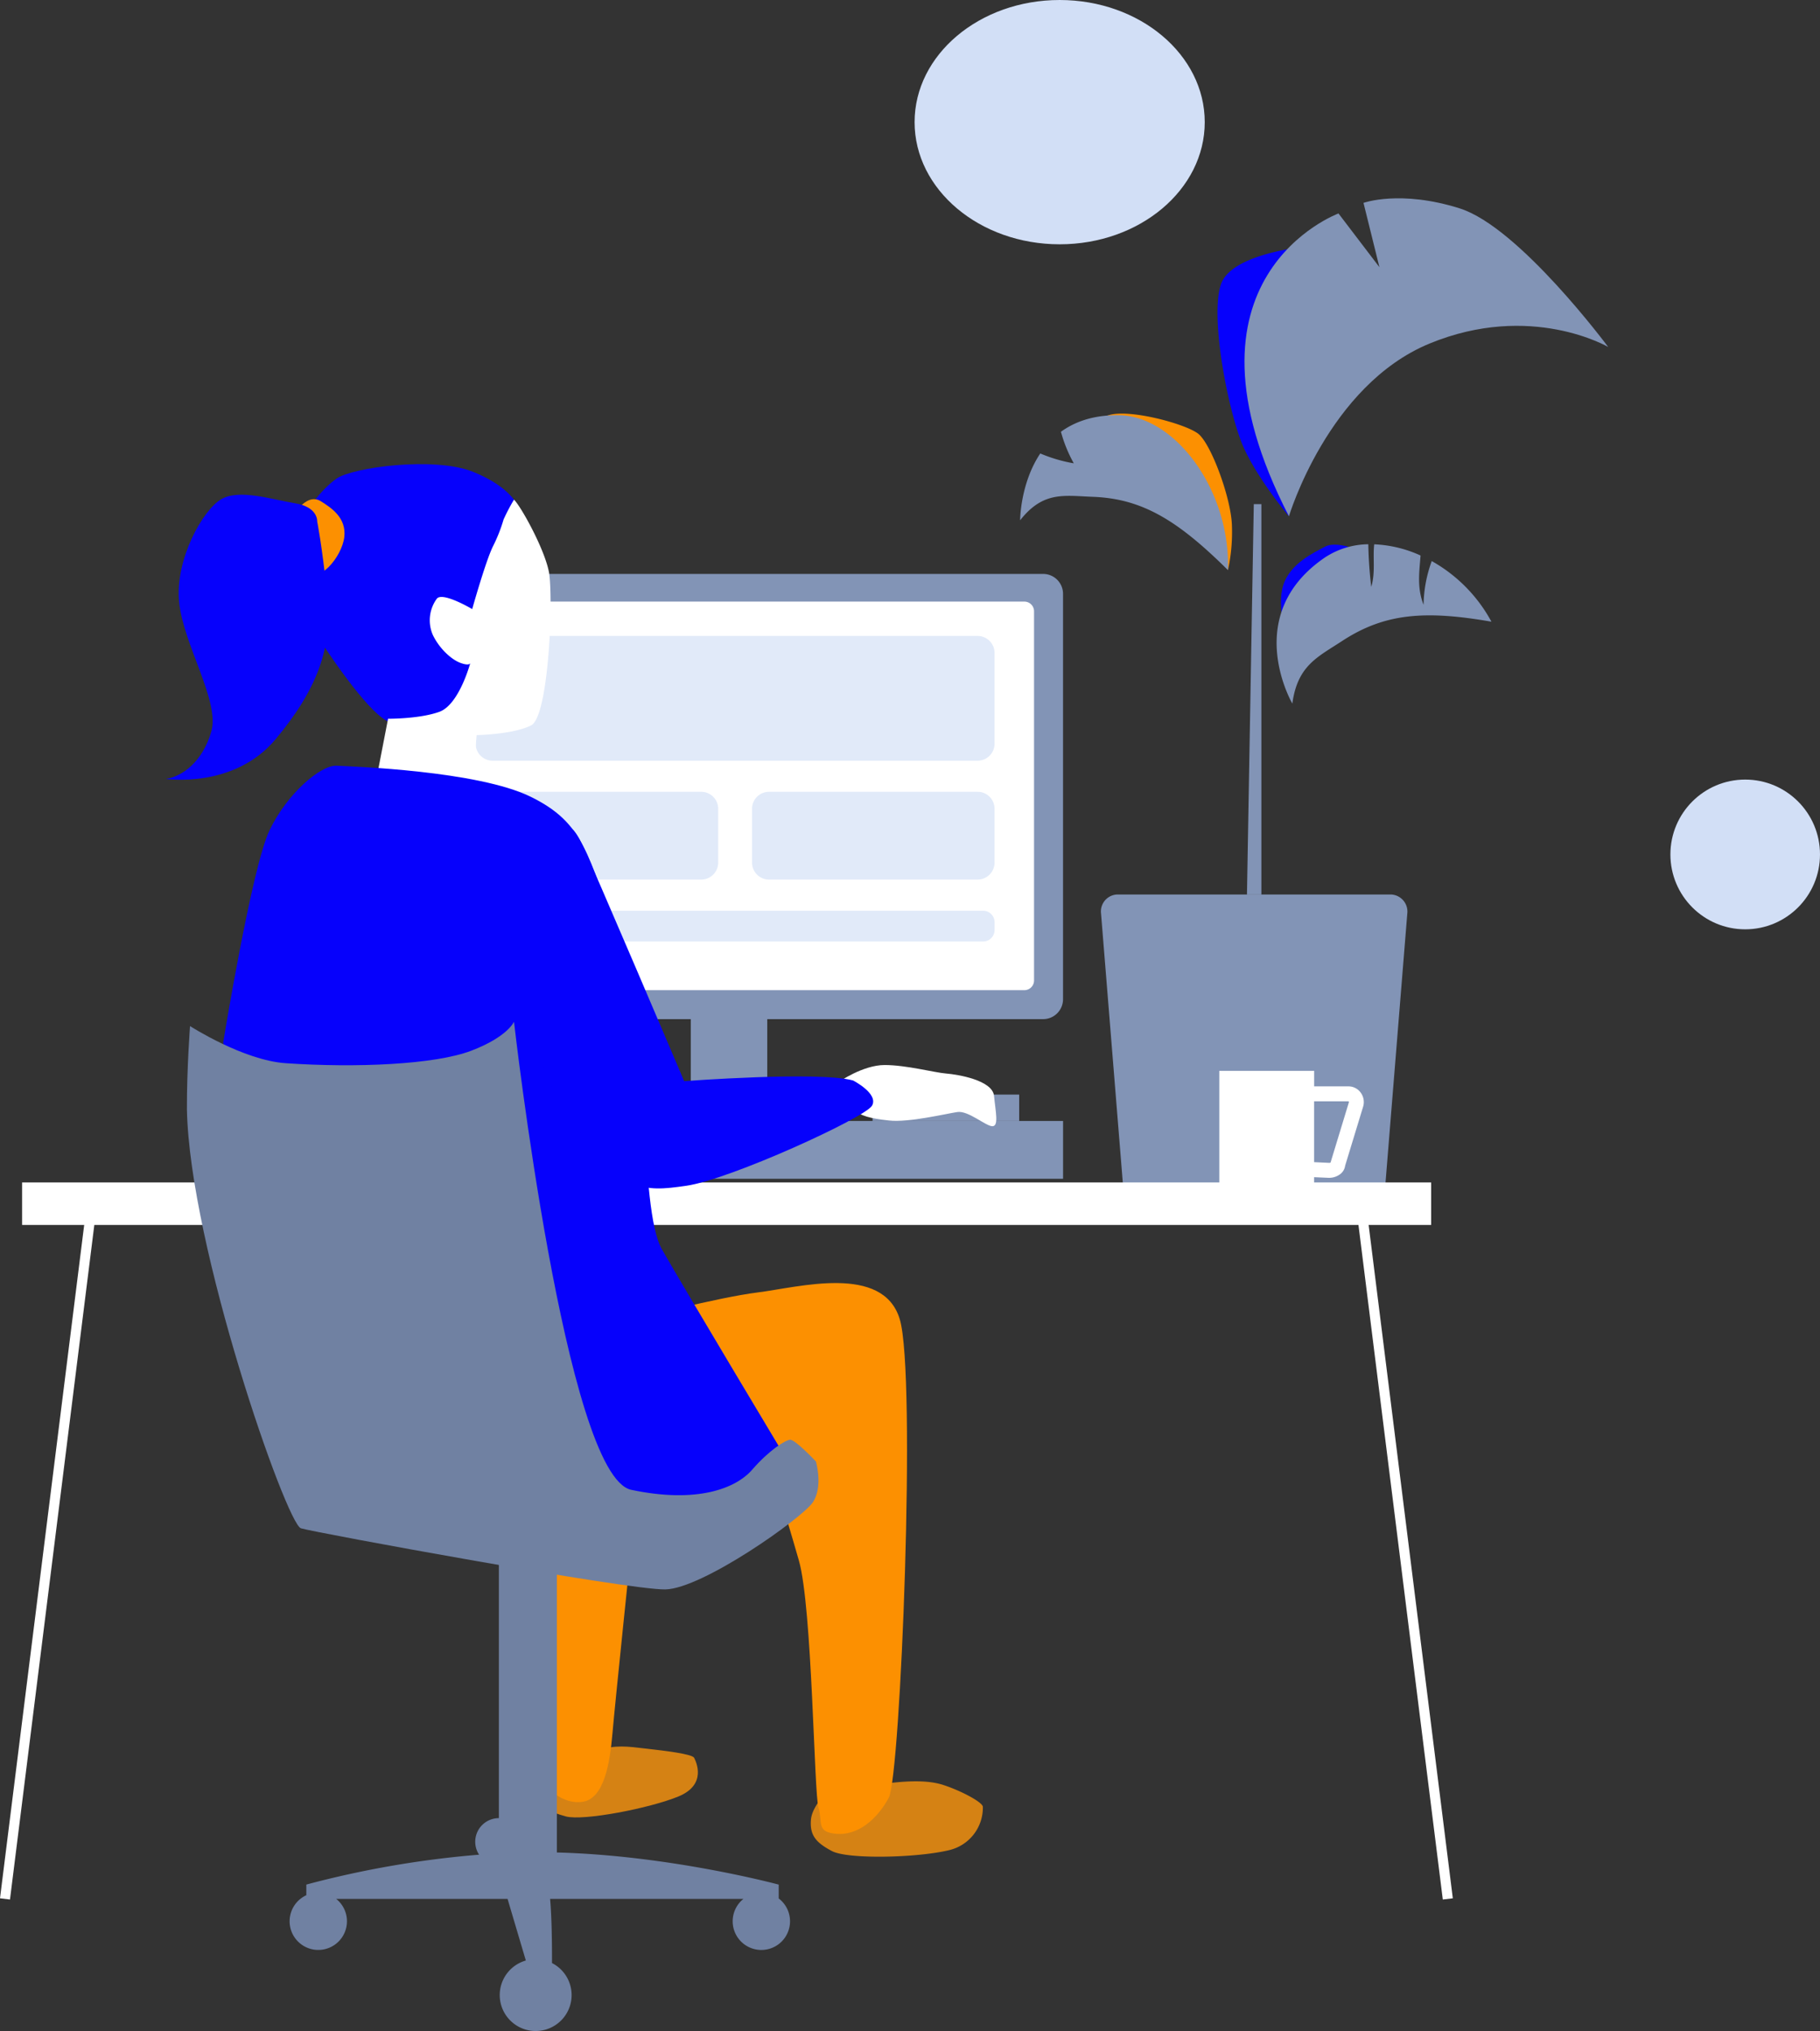 <svg xmlns="http://www.w3.org/2000/svg" width="428.24" height="477.922" viewBox="0 0 428.24 477.922">
  <rect x="0" y="0" width="428.24" height="477.922" fill="#333333" stroke="none"/>
  <g id="Illustration" transform="translate(-71.104 -0.017)">
    <g id="Group">
      <path id="Path" d="M34.136,0C52.988,0,68.273,12.872,68.273,28.743S52.988,57.486,34.136,57.486,0,44.614,0,28.743,15.285,0,34.136,0Z" transform="translate(286.304 0.017)" fill="#d2dff6"/>
      <ellipse id="Oval" cx="17.599" cy="17.617" rx="17.599" ry="17.617" transform="translate(464.145 183.461)" fill="#d2dff6"/>
    </g>
    <g id="Group-2" data-name="Group" transform="translate(311 46)">
      <path id="Path-2" data-name="Path" d="M17.9,1.191S12.941-.939,10.316.5,2.2,4.4.552,9.515s.924,12.863.924,12.863Z" transform="translate(61.506 82.178)" fill="#0601fc"/>
      <path id="Path-3" data-name="Path" d="M30.99,36.832a42.007,42.007,0,0,0,.932-10.463c-.147-6.349-4.9-19.316-7.969-21.663S7.342-1.306,2.628.47.979,6.2.979,6.2,25.024,26.741,27.26,30.422,30.99,36.832,30.99,36.832Z" transform="translate(18.049 51.345)" fill="#fc9001"/>
      <path id="Path-4" data-name="Path" d="M23.74,0S3.537,1.282.818,9.181,2.734,40.338,6.343,48.021,16.807,63.793,16.807,63.793s-5.931-23.187-2.9-37.41A107.072,107.072,0,0,1,23.74,0Z" transform="translate(46.58 11.711)" fill="#0601fc"/>
      <path id="Path-5" data-name="Path" d="M10.465,74.822s9.212-30.8,33.075-40.641,42.037.8,42.037.8S64.683,6.81,50.662,2.375s-22.654-1.3-22.654-1.3l3.747,15.132L22.12,3.562C22.111,3.579-18.6,18.477,10.465,74.822Z" transform="translate(52.923 0.682)" fill="#8294b6"/>
      <path id="Path-6" data-name="Path" d="M12.622,11.317A33.274,33.274,0,0,1,9.6,3.894C12.916,1.486,17.362-.1,23.354,0,36.442.23,49.5,17.579,48.9,36.453,37.055,24.7,28.681,19.624,17.086,19.2,10.334,18.948,5.43,17.813,0,24.725,0,24.725.009,16.072,4.74,9A35.625,35.625,0,0,0,12.622,11.317Z" transform="translate(0.138 51.723)" fill="#8294b6"/>
      <path id="Path-7" data-name="Path" d="M11.369,3.11A18.876,18.876,0,0,1,21.574,0a98.17,98.17,0,0,0,.691,10.013c1.036-3.421.328-6.843.7-10a29.168,29.168,0,0,1,10.9,2.633c-.276,3.828-.881,7.51.708,11.6A31.392,31.392,0,0,1,36.5,3.958,35.912,35.912,0,0,1,50.548,18.224c-15.67-2.737-25.175-1.984-35.147,4.547C9.6,26.574,4.92,28.54,3.7,37.488,3.694,37.488-8.48,16.639,11.369,3.11Z" transform="translate(60.488 82.087)" fill="#8294b6"/>
      <path id="Path-8" data-name="Path" d="M0,91.866H3.393V0H1.606Z" transform="translate(53.511 72.646)" fill="#8294b6"/>
      <path id="Path-9" data-name="Path" d="M5.143,67.89h61.8L72.07,4.53A4.024,4.024,0,0,0,68.3,0H3.753A3.994,3.994,0,0,0,.014,4.487Z" transform="translate(19.161 164.503)" fill="#8294b6"/>
    </g>
    <g id="Group-3" data-name="Group" transform="translate(71 278)">
      <path id="Path-10" data-name="Path" d="M20.373,0l2.349.285L2.349,163.249,0,162.964Z" transform="translate(0.104 5.743)" fill="#fff"/>
      <path id="Path-11" data-name="Path" d="M2.358,0,0,.285,20.373,163.249l2.358-.285Z" transform="translate(319.217 5.743)" fill="#fff"/>
      <rect id="Rectangle" width="331.541" height="10.002" transform="translate(5.303 0.259)" fill="#fff"/>
    </g>
    <path id="Shape" d="M22.314,27H0V0H22.322V3.65h8.1a3.57,3.57,0,0,1,2.866,1.493,3.745,3.745,0,0,1,.545,3.318L29.613,22.311a3,3,0,0,1-1.231,2.044,4.371,4.371,0,0,1-2.614.82l-3.454-.157V27Zm0-19.831V21.481l3.533.166a.853.853,0,0,0,.329-.061L30.488,7.413a.214.214,0,0,0-.035-.2l-.077-.043Z" transform="translate(358 252)" fill="#fff"/>
    <g id="Group-4" data-name="Group" transform="translate(164 135)">
      <rect id="Rectangle-2" data-name="Rectangle" width="17.993" height="36.103" transform="translate(69.641 101.073)" fill="#8294b6"/>
      <rect id="Rectangle-3" data-name="Rectangle" width="157.197" height="13.602" transform="translate(0.043 128.795)" fill="#8294b6"/>
      <rect id="Rectangle-4" data-name="Rectangle" width="34.501" height="6.211" transform="translate(112.413 122.584)" fill="#8294b6"/>
      <rect id="Rectangle-5" data-name="Rectangle" width="97.433" height="6.211" transform="translate(5.508 122.584)" fill="#b2b2b2"/>
      <path id="Path-12" data-name="Path" d="M152.5,104.76H4.688A4.682,4.682,0,0,1,0,100.083V4.678A4.682,4.682,0,0,1,4.688,0H152.5a4.682,4.682,0,0,1,4.688,4.678v95.4A4.684,4.684,0,0,1,152.5,104.76Z" transform="translate(0.043 0.069)" fill="#8294b6"/>
      <path id="Path-13" data-name="Path" d="M141.259,0H2.288A2.284,2.284,0,0,0,0,2.283V89.151a2.289,2.289,0,0,0,2.288,2.283H141.259a2.284,2.284,0,0,0,2.288-2.283V2.283A2.278,2.278,0,0,0,141.259,0Z" transform="translate(6.864 6.581)" fill="#fff"/>
      <path id="Path-14" data-name="Path" d="M118.094,29.358H4.006a4,4,0,0,1-4.006-4V4A4,4,0,0,1,4.006,0H118.094A4,4,0,0,1,122.1,4V25.352A4.006,4.006,0,0,1,118.094,29.358Z" transform="translate(19.02 14.662)" fill="#e1eaf9"/>
      <path id="Path-15" data-name="Path" d="M119.4,7.236H2.694A2.694,2.694,0,0,1,0,4.548V2.688A2.694,2.694,0,0,1,2.694,0H119.4a2.694,2.694,0,0,1,2.694,2.688V4.548A2.694,2.694,0,0,1,119.4,7.236Z" transform="translate(19.029 79.322)" fill="#e1eaf9"/>
      <path id="Path-16" data-name="Path" d="M53.055,20.657H4.006A4,4,0,0,1,0,16.66V4A4,4,0,0,1,4.006,0H53.055a4,4,0,0,1,4.006,4V16.66A4,4,0,0,1,53.055,20.657Z" transform="translate(19.029 51.334)" fill="#e1eaf9"/>
      <path id="Path-17" data-name="Path" d="M53.055,20.657H4.006A4,4,0,0,1,0,16.66V4A4,4,0,0,1,4.006,0H53.055a4,4,0,0,1,4.006,4V16.66A4,4,0,0,1,53.055,20.657Z" transform="translate(84.059 51.334)" fill="#e1eaf9"/>
    </g>
    <g id="Group-5" data-name="Group" transform="translate(110 109)">
      <path id="Path-18" data-name="Path" d="M4.389,2.019S.288,5.553.029,9.139s1.217,5.3,4.956,7.276,20.084,1.6,27.561-.216A10.27,10.27,0,0,0,40.489,5.951c-.207-1.1-5.051-3.69-9.247-5.073S21.451,0,16.417.679,4.994,1.448,4.389,2.019Z" transform="translate(151.876 310.18)" fill="#d58214"/>
      <path id="Path-19" data-name="Path" d="M2.56,4.071S-.539,7.8.082,10.959s2.461,4.39,6.545,5.5,19.738-1.91,26.5-4.7,4.153-8.175,3.687-9.091S29.819.995,25.442.494,18.5-.466,13.82.952,3.009,3.475,2.56,4.071Z" transform="translate(87.617 301.983)" fill="#d58214"/>
      <path id="Path-20" data-name="Path" d="M.724,4.01S6.432,0,11.552,0,23.269,1.78,26.014,2,36.945,3.56,37.3,7.276s1.166,7.121-.389,7.121-5.638-3.707-8.229-3.336-11.492,2.523-16.094,2S6.138,12.029,3.91,10.4-1.426,4.822.724,4.01Z" transform="translate(157.699 141.629)" fill="#fff"/>
      <path id="Path-21" data-name="Path" d="M51.31,10.247S49.7,5.459,40.508,1.8,12.231.8,8.475,3.377.963,11.586.963,11.586-2.4,30.779,3.432,39.784,17.964,60.861,21.72,60.861,36.053,64.223,41.2,54.924,53.823,14.654,51.31,10.247Z" transform="translate(31.865 0.227)" fill="#0601fc"/>
      <path id="Path-22" data-name="Path" d="M.97,1.614s2.271-2.67,4.7-1.141,6.079,3.863,5.535,8.46S5.072,20.461,1.713,16.9.97,1.614.97,1.614Z" transform="translate(30.908 8.48)" fill="#fc9001"/>
      <path id="Path-23" data-name="Path" d="M0,66.881s16.017,2.376,25.808-9.35,13.5-21.682,12.157-34S35.591,6.32,35.591,6.32s.294-3.413-5.189-4.3S17.355-1.414,13.047,1.04,2.072,15.221,3.108,25.315s9.636,23.307,7.564,30.427C8.6,62.88,3.851,66.294,0,66.881Z" transform="translate(0.147 7.428)" fill="#0601fc"/>
      <path id="Path-24" data-name="Path" d="M22.406,67.656,23.442,55.41s8.6-.147,12.831-2.3,5.267-30.721,4.153-36.217S33.864,1.581,32.232,0a46.71,46.71,0,0,0-2.444,4.649A37.338,37.338,0,0,1,27.3,10.958c-1.71,3.413-4.9,14.795-4.9,14.795s-6.9-4.1-8.306-2.472a8.612,8.612,0,0,0-.967,8.538c1.485,3.12,4.3,5.79,6.528,6.6s2.3,0,2.3,0-2.6,9.8-7.27,11.5S2.6,51.556,2.6,51.556L0,64.985" transform="translate(49.812 8.59)" fill="#fff"/>
      <path id="Path-25" data-name="Path" d="M5.336,59.472s3.756,4.355,8.6,3.465,6.225-9,6.821-16.03S25.506,0,25.506,0L1.381.6,0,5.047S4.956,40.08,5.345,47,4.153,57.484,5.336,59.472Z" transform="translate(84.453 252.026)" fill="#fc9001"/>
      <path id="Path-26" data-name="Path" d="M1.775,8.485S21.2,3.386,30.692,2.2,60.109-4.573,64.064,8.485s.2,107.459-2.573,112.61S54.177,130,49.23,129.607s-3.229-2.774-4.283-6.136S43.5,76.365,40.336,65.287s-9.688-32.259-9.688-32.259S-8.707,29.069,1.775,8.485Z" transform="translate(108.744 192.935)" fill="#fc9001"/>
      <path id="Path-27" data-name="Path" d="M115.079,79.538V76.272s-25.42-6.87-52.2-7.561V0H49.233V60.63a5.557,5.557,0,0,0-4.654,8.6A229.834,229.834,0,0,0,3.929,76.263v2.506a6.745,6.745,0,1,0,7.028.864H51.279l4.3,14.5a8.456,8.456,0,1,0,6.156.6c.009-4.442-.052-10.759-.449-15.1h45.494a6.747,6.747,0,1,0,8.3-.1Z" transform="translate(29.253 258.214)" fill="#7081a2"/>
      <path id="Path-28" data-name="Path" d="M0,65.111S6.726,23.942,10.879,15.24,22.941-.194,26.7,0s33.216,1.184,45.676,7.32S85.817,20.58,93.139,41.562s4.55,62.54,10.085,72.236,29.262,49.275,29.262,49.275-12.658,11.874-21.353,11.874-37.568.994-40.538-9.1S4.947,100.542,0,65.111Z" transform="translate(13.625 71.195)" fill="#0601fc"/>
      <path id="Path-29" data-name="Path" d="M147.994,103.467s1.779,5.937-.743,9.644-25.955,20.317-34.7,20.464-82.311-13.343-85.722-14.38S.6,52.913,0,20.559C-.033,11.018.735,1.02.735,1.02S13.289,9.091,23.279,9.756c16.509,1.115,35,.337,43.595-2.93S76.959,0,76.959,0s12.157,106.872,27.587,110.138,24.617-.294,28.476-4.753,7.71-6.931,8.9-7.026S147.994,103.467,147.994,103.467Z" transform="translate(5.085 131.449)" fill="#7081a2"/>
      <path id="Path-30" data-name="Path" d="M82.236,62.851s6.079,3.12,4.447,5.937-33.372,17.37-43.75,18.848-14.678,1.633-26.844-15.14S1.5,26.78.27,16.54,2.066-1.841,8.671.363s7.495,2.3,9.679,6.645,24.133,56,24.133,56S74.223,60.621,82.236,62.851Z" transform="translate(79.598 82.416)" fill="#0601fc"/>
    </g>
  </g>
</svg>
